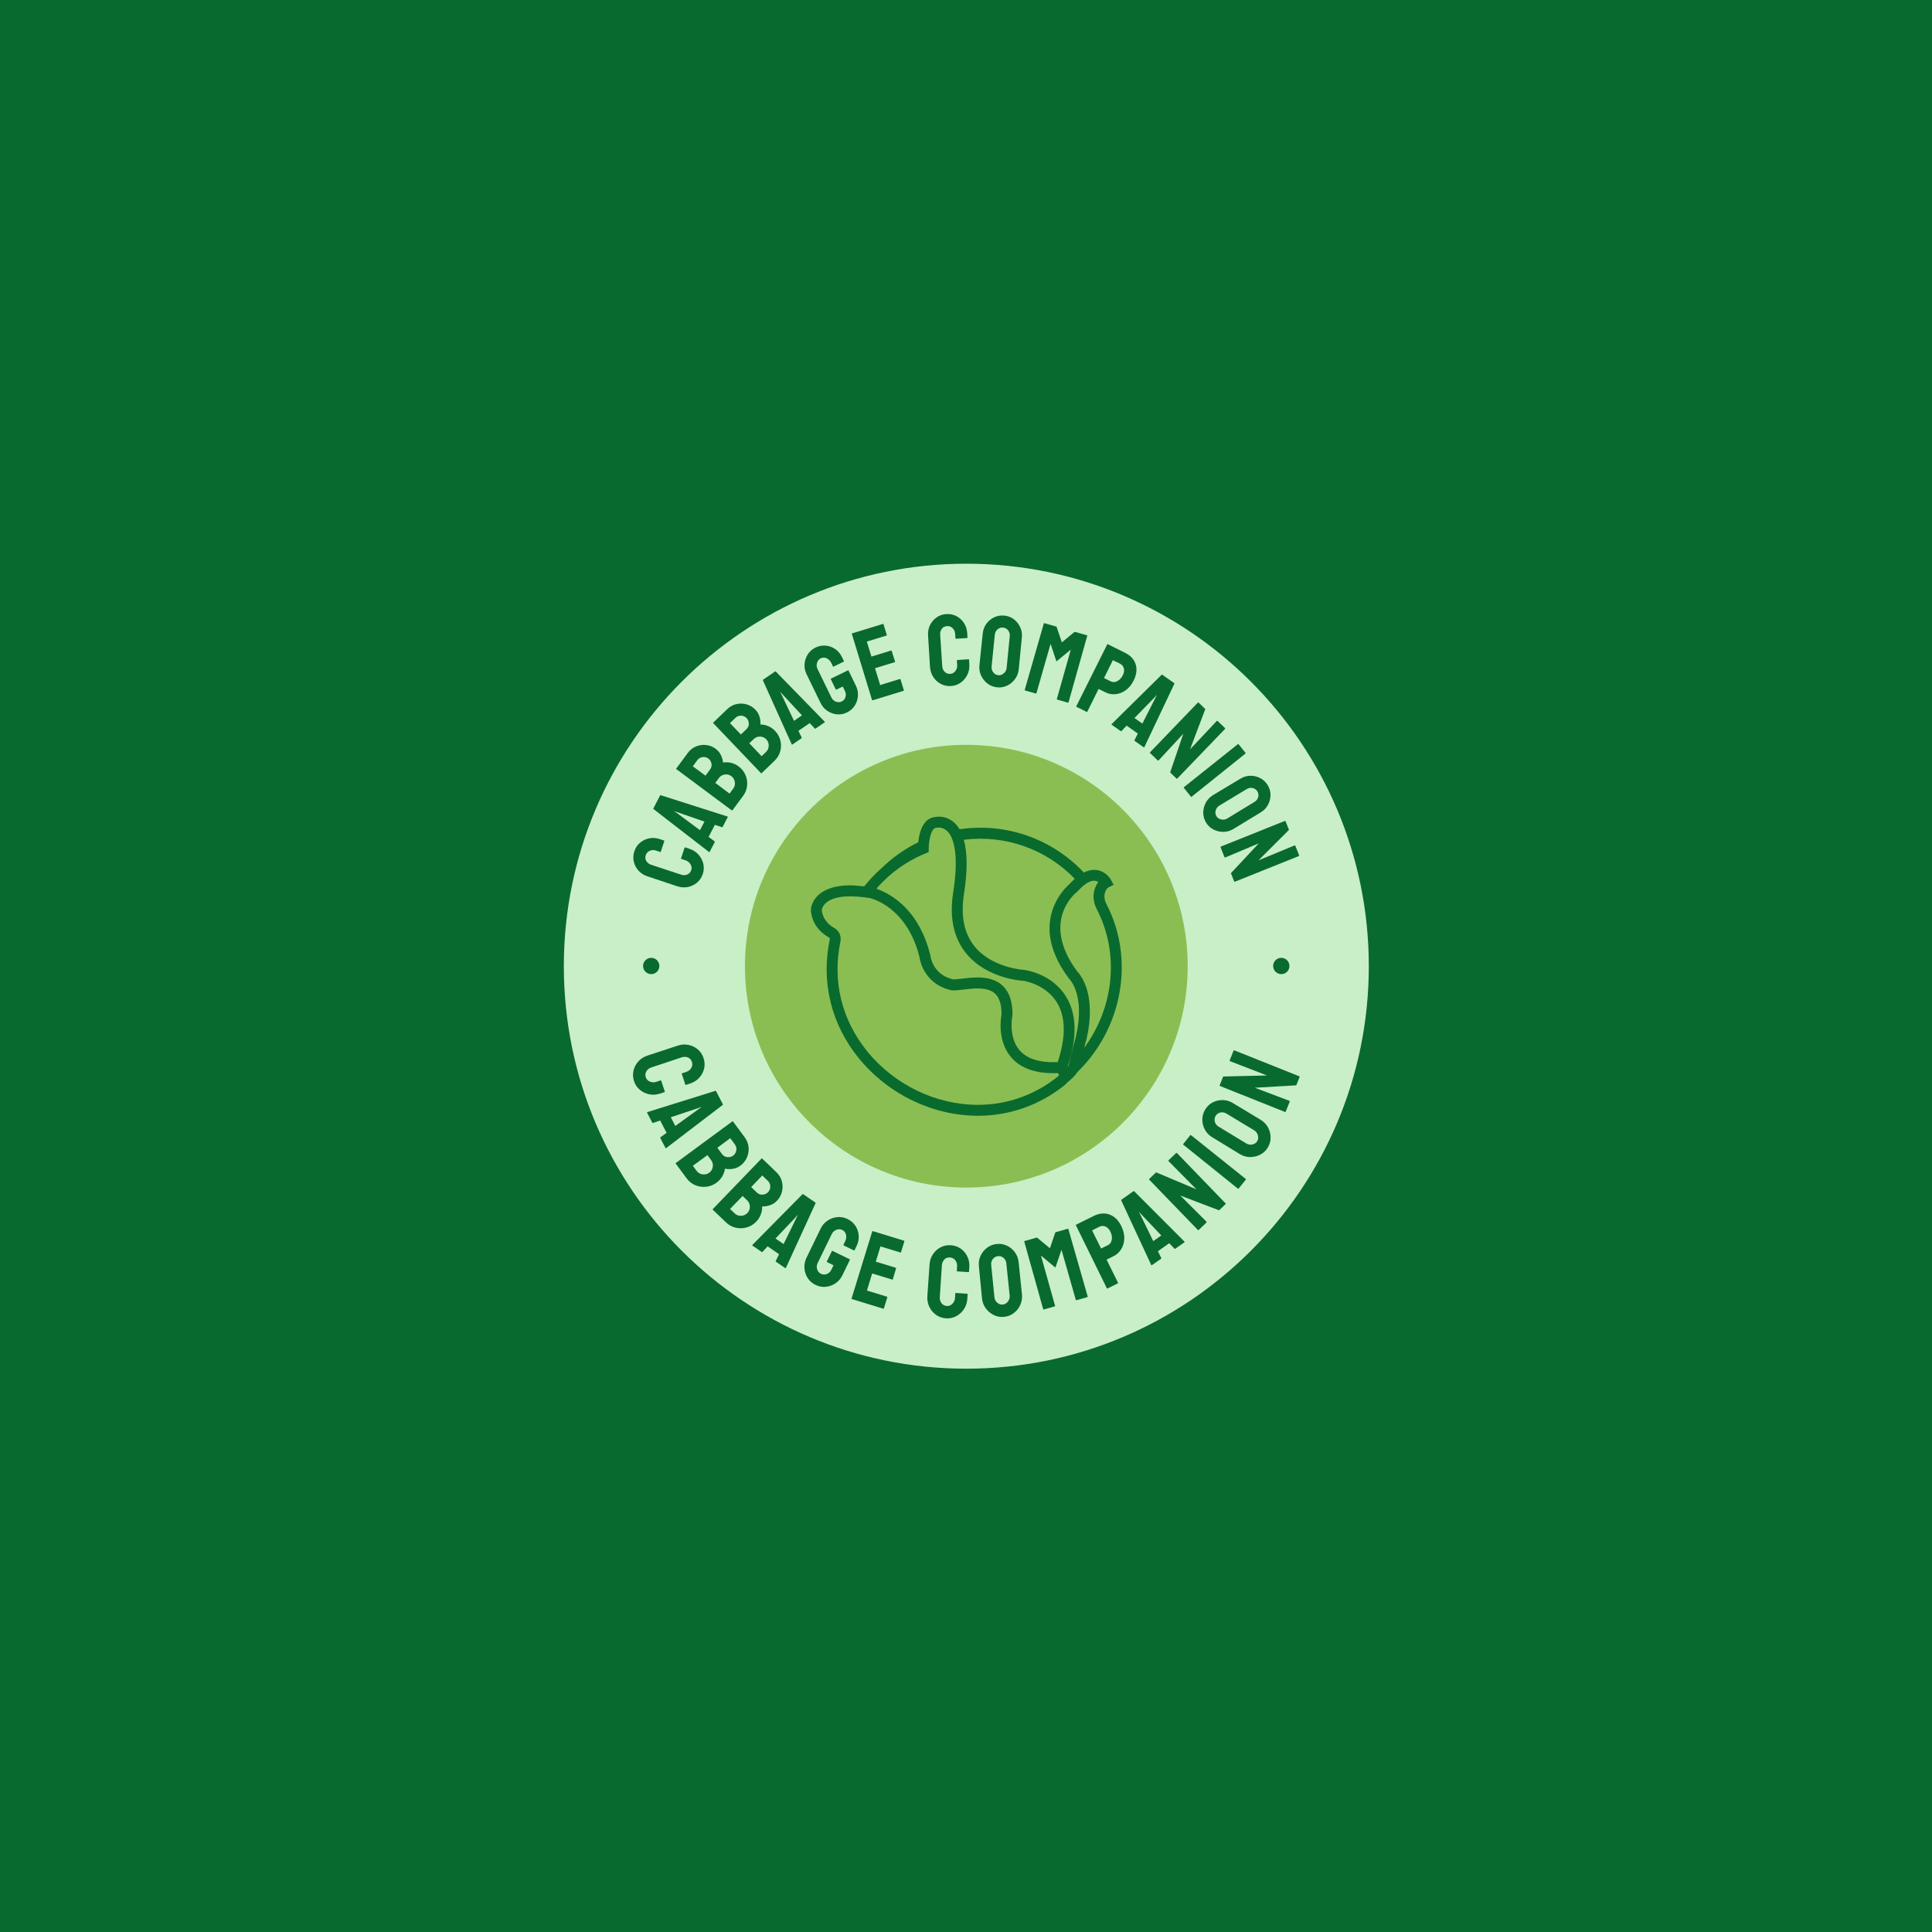 <svg xmlns="http://www.w3.org/2000/svg" version="1.1" xmlns:xlink="http://www.w3.org/1999/xlink" xmlns:svgjs="http://svgjs.dev/svgjs" width="1500" height="1500" viewBox="0 0 1500 1500"><rect width="1500" height="1500" fill="#096a2e"></rect><g transform="matrix(0.667,0,0,0.667,250,437.667)"><svg viewBox="0 0 512 320" data-background-color="#096a2e" preserveAspectRatio="xMidYMid meet" height="937" width="1500" xmlns="http://www.w3.org/2000/svg" xmlns:xlink="http://www.w3.org/1999/xlink"><g id="tight-bounds" transform="matrix(1,0,0,1,0,0)"><svg viewBox="0 0 512 320" height="320" width="512"><g><svg></svg></g><g><svg viewBox="0 0 512 320" height="320" width="512"><g><path transform="translate(256,160) scale(160,160)" d="M-1 0c0-0.552 0.448-1 1-1 0.552 0 1 0.448 1 1 0 0.552-0.448 1-1 1-0.552 0-1-0.448-1-1z" fill="#c9efc7" fill-rule="nonzero" stroke="none" stroke-width="1" stroke-linecap="butt" stroke-linejoin="miter" stroke-miterlimit="10" stroke-dasharray="" stroke-dashoffset="0" font-family="none" font-weight="none" font-size="none" text-anchor="none" style="mix-blend-mode: normal" data-fill-palette-color="tertiary"></path></g><g transform="matrix(1,0,0,1,116,20)"><svg viewBox="0 0 280 280" height="280" width="280"><g><svg viewBox="0 0 280 280" height="280" width="280"><g><svg viewBox="0 0 280 280" height="280" width="280"><g id="textblocktransform"><svg viewBox="0 0 280 280" height="280" width="280" id="textblock"><g><svg viewBox="0 0 280 280" height="280" width="280"><g transform="matrix(1,0,0,1,51.73,51.73)"><svg viewBox="0 0 176.541 176.541" height="176.541" width="176.541"><g id="icon-0"><circle r="88" cx="88.27" cy="88.27" fill="#8abe53" data-fill-palette-color="accent"></circle><svg xmlns="http://www.w3.org/2000/svg" xmlns:xlink="http://www.w3.org/1999/xlink" version="1.1" x="26.481" y="26.481" viewBox="0.003 0 56.848 54.7" enable-background="new 0 0 56.85 54.7" xml:space="preserve" width="123.579" height="123.579" class="icon-xg-0" data-fill-palette-color="quaternary" id="xg-0"><path d="M48.71 46.74c8.34-8.1 10.54-20.73 5.35-30.73-0.37-0.71-0.47-1.44-0.29-2.06 0.11-0.37 0.31-0.85 0.67-1.03l0.93-0.46-0.5-0.91c-0.37-0.67-1.43-1.82-3.06-1.82-0.62 0-1.25 0.17-1.89 0.49-5.76-6.12-14.15-9.18-22.73-7.91-0.16-0.27-0.33-0.51-0.51-0.72-0.01-0.02-0.03-0.04-0.04-0.06-0.32-0.37-0.65-0.65-0.99-0.86 0 0-0.01 0-0.01-0.01-0.17-0.11-0.34-0.2-0.51-0.28-0.01-0.01-0.02-0.01-0.03-0.02-0.16-0.07-0.32-0.13-0.48-0.18-0.01 0-0.01 0-0.02-0.01C24.14 0.04 23.72 0 23.42 0c-0.14 0-0.25 0.01-0.34 0.02-0.06 0.01-0.13 0.01-0.17 0.02-0.01 0-0.02 0.01-0.04 0.01-0.18 0.01-0.36 0.04-0.53 0.08-0.1 0.02-0.18 0.06-0.28 0.09-0.08 0.03-0.17 0.06-0.25 0.1-0.1 0.05-0.19 0.1-0.29 0.16-0.07 0.05-0.14 0.1-0.2 0.15-0.09 0.07-0.17 0.13-0.25 0.21-0.01 0.01-0.02 0.02-0.03 0.03-0.05 0.05-0.1 0.12-0.14 0.18-0.12 0.14-0.24 0.3-0.35 0.48-0.07 0.11-0.14 0.23-0.2 0.35-0.06 0.11-0.1 0.24-0.15 0.36-0.04 0.11-0.09 0.21-0.12 0.32-0.04 0.12-0.08 0.25-0.12 0.38-0.06 0.2-0.11 0.39-0.15 0.58-0.02 0.09-0.04 0.18-0.05 0.27-0.06 0.32-0.1 0.63-0.13 0.9-2.51 1.22-4.77 2.84-6.74 4.76-0.6 0.53-1.17 1.09-1.73 1.68-0.06 0.06-0.12 0.13-0.18 0.2-0.35 0.38-0.68 0.76-1.01 1.16-0.07 0.09-0.16 0.17-0.23 0.26-0.07-0.01-0.13-0.01-0.19-0.02-0.31-0.03-0.61-0.06-0.9-0.08C8.4 12.6 8.18 12.6 7.95 12.59c-0.23-0.01-0.48-0.03-0.69-0.03-5.52 0-6.84 2.67-7.16 3.84-0.03 0.1-0.05 0.19-0.06 0.27C0 16.9-0.01 17.14 0.02 17.38c0.32 2.7 2.2 4.12 3.3 4.72 0.13 0.07 0.16 0.23 0.13 0.36-1.62 7.8 0.26 15.51 5.31 21.71 5.36 6.59 13.51 10.53 21.8 10.53 0 0 0 0 0 0 5.82 0 11.33-1.96 15.94-5.67C46.5 49.01 46.51 49 46.52 49c0.14-0.12 0.27-0.24 0.37-0.39C47.37 48.24 48.25 47.48 48.71 46.74zM44.96 44.89c0 0-0.01 0-0.01 0-3.29 0.11-5.57-0.66-6.9-2.31-1.97-2.45-1.21-6.13-1.2-6.16l0.02-0.21c0 0 0 0 0 0l0 0c0.02-2.29-0.55-4.04-1.68-5.18-1.08-1.09-2.62-1.62-4.72-1.62 0 0 0 0 0 0 0 0 0 0 0 0-0.99 0-1.95 0.11-2.79 0.21-0.45 0.05-0.87 0.1-1.23 0.12-0.07 0-0.15 0.01-0.22 0.02-0.05 0-0.09 0.01-0.11 0.02-3.31-0.69-4.08-3.36-4.23-4.12-0.02-0.11-0.03-0.18-0.03-0.19l-0.02-0.12c-0.14-0.6-0.31-1.16-0.48-1.71-0.06-0.18-0.12-0.34-0.18-0.52-0.12-0.35-0.25-0.7-0.39-1.03-0.08-0.19-0.16-0.37-0.24-0.55-0.13-0.3-0.27-0.58-0.41-0.86-0.09-0.17-0.17-0.34-0.26-0.5-0.15-0.27-0.3-0.52-0.45-0.77-0.09-0.14-0.18-0.29-0.27-0.43-0.17-0.27-0.35-0.52-0.53-0.76-0.07-0.1-0.15-0.21-0.22-0.3-0.26-0.33-0.52-0.64-0.78-0.93-0.04-0.05-0.09-0.09-0.13-0.13-0.22-0.24-0.44-0.47-0.67-0.68-0.09-0.09-0.19-0.17-0.28-0.25-0.17-0.16-0.35-0.31-0.52-0.45-0.1-0.08-0.2-0.16-0.3-0.24-0.16-0.13-0.33-0.25-0.49-0.36-0.1-0.07-0.19-0.14-0.29-0.2-0.17-0.11-0.33-0.21-0.49-0.31-0.08-0.05-0.17-0.11-0.25-0.15-0.19-0.11-0.36-0.21-0.54-0.3-0.05-0.03-0.1-0.06-0.15-0.08-0.22-0.11-0.43-0.21-0.63-0.3-0.04-0.02-0.08-0.03-0.12-0.05-0.16-0.07-0.3-0.13-0.44-0.18-0.06-0.02-0.11-0.04-0.16-0.06-0.06-0.02-0.13-0.05-0.18-0.07 0.11-0.12 0.2-0.25 0.31-0.37 0.03-0.04 0.07-0.07 0.1-0.11 0.48-0.52 0.99-1.03 1.54-1.53 0.07-0.07 0.14-0.12 0.2-0.19 2.02-1.79 4.31-3.23 6.78-4.24l0.63-0.26L21.55 5.8c0-0.09 0-0.2 0.01-0.31l0.01-0.12c0.03-0.61 0.14-1.43 0.36-2.11 0.01-0.02 0.01-0.04 0.02-0.06 0.05-0.13 0.1-0.26 0.15-0.38 0.02-0.04 0.04-0.07 0.05-0.11 0.05-0.1 0.11-0.19 0.17-0.27 0.02-0.03 0.04-0.06 0.07-0.09 0.08-0.09 0.16-0.17 0.25-0.22 0.01 0 0.01-0.01 0.02-0.01 0.1-0.06 0.22-0.09 0.34-0.09l0.2-0.02C23.22 2.01 23.3 2 23.41 2c0.02 0 0.03 0 0.05 0 0.08 0 0.16 0.01 0.24 0.02 0.05 0.01 0.1 0.02 0.16 0.03 0.06 0.01 0.13 0.04 0.2 0.06 0.1 0.03 0.21 0.08 0.32 0.14 0.06 0.03 0.12 0.06 0.18 0.1 0.07 0.05 0.14 0.1 0.22 0.16 0.06 0.05 0.13 0.11 0.19 0.18 0.26 0.26 0.52 0.61 0.74 1.09 0.67 1.47 1.21 4.38 0.31 10.1-0.72 4.58 0.09 8.33 2.4 11.15 3.81 4.65 10.27 4.99 10.46 4.99 0.04 0 4.09 0.61 6.14 4.01 1.59 2.64 1.63 6.29 0.12 10.86C45.07 44.89 45.02 44.89 44.96 44.89 44.97 44.89 44.97 44.89 44.96 44.89zM52.57 11.96c-0.31 0.39-0.55 0.88-0.71 1.44-0.33 1.12-0.17 2.37 0.43 3.54 4.18 8.05 3.15 17.96-2.31 25.33 0.1-0.34 0.18-0.66 0.26-0.99 0.06-0.22 0.13-0.45 0.18-0.66 0.08-0.33 0.13-0.64 0.19-0.95 0.04-0.2 0.09-0.41 0.12-0.61 0.05-0.31 0.09-0.6 0.12-0.89 0.02-0.18 0.06-0.37 0.07-0.55 0.03-0.3 0.05-0.58 0.06-0.87 0.01-0.15 0.03-0.31 0.03-0.46 0.01-0.29 0.01-0.56 0-0.83 0-0.13 0-0.26 0-0.39-0.01-0.27-0.03-0.52-0.05-0.77-0.01-0.11-0.01-0.23-0.02-0.34-0.03-0.24-0.06-0.46-0.1-0.69-0.02-0.1-0.03-0.21-0.04-0.31-0.04-0.23-0.09-0.43-0.14-0.64-0.02-0.08-0.03-0.17-0.05-0.25-0.06-0.22-0.12-0.42-0.18-0.62-0.02-0.05-0.03-0.11-0.05-0.17-0.06-0.19-0.13-0.37-0.2-0.54-0.02-0.05-0.04-0.1-0.06-0.15-0.07-0.17-0.14-0.33-0.22-0.48-0.02-0.04-0.04-0.08-0.05-0.12-0.08-0.15-0.15-0.29-0.23-0.42-0.02-0.03-0.03-0.06-0.05-0.08-0.08-0.13-0.15-0.25-0.22-0.36-0.01-0.02-0.02-0.04-0.03-0.06-0.14-0.2-0.26-0.36-0.36-0.48-0.08-0.1-0.16-0.18-0.21-0.23-6.81-9.11-0.42-14.34-0.14-14.56l0.13-0.12c0.26-0.28 0.51-0.53 0.76-0.76 0.01-0.01 0.03-0.03 0.04-0.04 0.25-0.22 0.5-0.42 0.75-0.59l0.32-0.21c0.51-0.29 0.91-0.37 1.2-0.37C52.12 11.74 52.37 11.83 52.57 11.96zM48.26 11.37c-0.02 0.01-0.03 0.03-0.04 0.04-0.3 0.27-0.61 0.56-0.91 0.9-0.55 0.47-3.72 3.41-3.67 8.24 0 0.46 0.04 0.94 0.11 1.43 0.31 2.22 1.31 4.79 3.46 7.65l0.11 0.12c0.03 0.03 3.3 3.34 0.72 12.03l-0.94 3.77c-0.05 0.05-0.1 0.11-0.16 0.18 1.78-5.25 1.71-9.55-0.23-12.75-2.56-4.23-7.36-4.91-7.66-4.95-0.06 0-5.84-0.3-9.09-4.27-1.93-2.36-2.59-5.58-1.97-9.58 0.67-4.26 0.65-7.57-0.02-9.95C35.62 3.27 43.06 5.98 48.26 11.37zM2 17.14c0-0.04 0-0.08 0-0.11 0.01-0.07 0.04-0.17 0.07-0.27 0.27-0.75 1.29-2.19 5.19-2.19 0.12 0 0.25 0 0.37 0.01 0.31 0.01 0.63 0.02 0.97 0.05 0.22 0.02 0.44 0.04 0.67 0.06 0.48 0.05 0.96 0.11 1.48 0.19 0.7 0.17 6.93 1.87 9.13 10.89 0.03 0.22 0.08 0.46 0.15 0.72 0.49 1.82 2.08 4.51 5.69 5.26 0.01 0 0.03 0 0.04 0 0.22 0.04 0.46 0.04 0.7 0.01l0.12-0.01c0.39-0.02 0.84-0.08 1.33-0.13 0.79-0.09 1.69-0.2 2.56-0.2 1.56 0 2.61 0.33 3.3 1.03 0.73 0.74 1.1 1.97 1.1 3.66-0.14 0.74-0.77 4.76 1.61 7.72 1.64 2.04 4.27 3.08 7.83 3.08 0.23 0 0.47 0 0.73-0.01 0.05 0 0.1 0.01 0.14 0.03l0.03 0.02c0.11 0.08 0.14 0.18 0.14 0.24 0 0.07 0 0.19-0.12 0.28-0.53 0.43-1.07 0.83-1.63 1.21-3.89 2.64-8.36 4.02-13.05 4.02-7.7 0-15.27-3.66-20.25-9.79-4.66-5.73-6.4-12.84-4.9-20.04 0.21-1.01-0.24-2.02-1.12-2.51C3.36 19.84 2.21 18.87 2 17.14z" fill="#096a2e" data-fill-palette-color="quaternary"></path></svg></g></svg></g><g id="text-0"><path d="M35.236 103.34v0c-0.46 1.39-1.222 2.534-2.287 3.431-1.071 0.895-2.297 1.481-3.679 1.756-1.38 0.269-2.791 0.166-4.231-0.31v0l-11.84-3.957c-1.39-0.46-2.555-1.201-3.494-2.223-0.937-1.029-1.568-2.221-1.895-3.579-0.32-1.355-0.25-2.728 0.21-4.117v0c0.46-1.39 1.213-2.53 2.262-3.419 1.054-0.887 2.266-1.47 3.635-1.75 1.37-0.28 2.762-0.186 4.178 0.282v0l1.745 0.577c0.107 0.035 0.144 0.103 0.111 0.204v0l-1.407 4.256c-0.033 0.101-0.103 0.133-0.211 0.098v0l-1.745-0.577c-0.83-0.275-1.641-0.239-2.433 0.106-0.783 0.341-1.308 0.918-1.577 1.73v0c-0.302 0.912-0.223 1.709 0.236 2.391 0.463 0.69 1.097 1.169 1.901 1.435v0l11.853 3.919c0.931 0.308 1.78 0.285 2.545-0.069 0.758-0.35 1.267-0.918 1.527-1.704v0c0.268-0.812 0.171-1.594-0.292-2.347-0.467-0.762-1.103-1.276-1.908-1.542v0l-1.755-0.58c-0.101-0.033-0.134-0.1-0.101-0.201v0l1.419-4.294c0.033-0.101 0.1-0.134 0.201-0.101v0l1.756 0.581c1.441 0.476 2.632 1.244 3.572 2.301 0.941 1.058 1.577 2.259 1.907 3.604 0.324 1.342 0.256 2.709-0.203 4.099z" fill="#096a2e" data-fill-palette-color="quaternary"></path><path d="M37.712 94.609v0l-22.077-17.085c-0.082-0.072-0.098-0.156-0.049-0.25v0l2.676-5.14c0.052-0.1 0.131-0.137 0.237-0.111v0l26.562 8.471c0.13 0.038 0.164 0.115 0.102 0.233v0l-2.047 3.932c-0.049 0.094-0.138 0.122-0.268 0.085v0l-2.798-0.953-2.511 4.822 2.39 1.738c0.105 0.085 0.133 0.174 0.085 0.268v0l-2.052 3.94c-0.049 0.094-0.132 0.11-0.249 0.05zM24.98 79.139l9.14 6.787 1.772-3.403-10.728-3.736-1.424-0.473z" fill="#096a2e" data-fill-palette-color="quaternary"></path><path d="M51.267 72.289l-4.256 5.753c-0.063 0.085-0.148 0.088-0.254 0.01v0l-22.04-16.4c-0.085-0.063-0.096-0.137-0.033-0.223v0l4.563-6.169c0.906-1.225 2.012-2.101 3.316-2.628 1.299-0.531 2.636-0.717 4.01-0.557 1.378 0.154 2.637 0.652 3.777 1.495v0c0.922 0.682 1.623 1.522 2.104 2.521 0.482 1.008 0.759 1.983 0.828 2.924v0c1.075-0.161 2.148-0.113 3.22 0.144 1.067 0.262 2.051 0.726 2.951 1.392v0c1.241 0.918 2.156 2.06 2.744 3.426 0.587 1.357 0.808 2.769 0.663 4.236-0.144 1.476-0.675 2.835-1.593 4.076zM31.272 60.529l5.042 3.729 1.803-2.437c0.556-0.751 0.744-1.552 0.564-2.401-0.189-0.848-0.592-1.501-1.209-1.958v0c-0.687-0.508-1.465-0.705-2.334-0.589-0.867 0.125-1.555 0.531-2.063 1.219v0zM40.206 67.136l5.666 4.241 1.471-1.99c0.571-0.772 0.782-1.647 0.631-2.624-0.16-0.976-0.627-1.749-1.399-2.321v0c-0.772-0.571-1.641-0.785-2.605-0.64-0.973 0.146-1.745 0.605-2.316 1.377v0z" fill="#096a2e" data-fill-palette-color="quaternary"></path><path d="M63.772 58.322l-5.163 4.955c-0.076 0.073-0.161 0.062-0.252-0.034v0l-18.965-19.875c-0.073-0.076-0.072-0.151 0.004-0.224v0l5.536-5.314c1.1-1.055 2.337-1.733 3.711-2.032 1.37-0.305 2.719-0.263 4.047 0.125 1.332 0.384 2.49 1.087 3.471 2.11v0c0.794 0.827 1.344 1.773 1.65 2.838 0.306 1.075 0.414 2.082 0.325 3.023v0c1.087 0.022 2.137 0.25 3.149 0.683 1.008 0.438 1.9 1.061 2.675 1.869v0c1.069 1.114 1.779 2.394 2.128 3.839 0.35 1.437 0.33 2.865-0.059 4.287-0.39 1.431-1.142 2.681-2.257 3.75zM46.042 43.364l4.342 4.525 2.188-2.099c0.674-0.647 0.994-1.404 0.96-2.272-0.043-0.868-0.331-1.579-0.863-2.134v0c-0.592-0.617-1.326-0.941-2.201-0.973-0.876-0.023-1.622 0.262-2.239 0.854v0zM53.736 51.381l4.872 5.133 1.785-1.713c0.693-0.665 1.048-1.492 1.063-2.481 0.006-0.989-0.323-1.83-0.988-2.523v0c-0.665-0.693-1.485-1.05-2.46-1.07-0.984-0.02-1.822 0.302-2.515 0.968v0z" fill="#096a2e" data-fill-palette-color="quaternary"></path><path d="M70.595 51.806v0l-11.467-25.452c-0.038-0.102-0.014-0.184 0.074-0.243v0l4.776-3.281c0.093-0.064 0.18-0.059 0.262 0.013v0l19.471 19.954c0.097 0.094 0.091 0.179-0.019 0.254v0l-3.653 2.509c-0.087 0.06-0.18 0.043-0.277-0.051v0l-2.023-2.155-4.481 3.078 1.294 2.656c0.053 0.124 0.036 0.216-0.052 0.277v0l-3.662 2.515c-0.087 0.06-0.169 0.035-0.243-0.074zM66.62 32.169l4.881 10.284 3.163-2.172-7.717-8.337-1.035-1.086z" fill="#096a2e" data-fill-palette-color="quaternary"></path><path d="M92.553 39.125v0c-1.293 0.629-2.623 0.879-3.991 0.749-1.371-0.136-2.64-0.594-3.808-1.375-1.162-0.783-2.069-1.845-2.721-3.185v0l-5.55-11.404c-0.629-1.293-0.893-2.638-0.792-4.036 0.107-1.401 0.536-2.685 1.286-3.853 0.753-1.162 1.765-2.052 3.034-2.67v0c1.317-0.641 2.662-0.905 4.036-0.793 1.377 0.119 2.64 0.565 3.79 1.339 1.15 0.774 2.052 1.831 2.705 3.172v0l0.804 1.653c0.046 0.095 0.01 0.172-0.109 0.23v0l-4.031 1.962c-0.095 0.046-0.166 0.022-0.212-0.074v0l-0.661-1.358c-0.444-0.912-1.071-1.542-1.882-1.892-0.805-0.352-1.592-0.342-2.361 0.033v0c-0.697 0.339-1.173 0.928-1.428 1.767-0.261 0.842-0.206 1.644 0.165 2.406v0l5.549 11.404c0.383 0.786 0.977 1.334 1.783 1.642 0.797 0.305 1.556 0.282 2.276-0.069v0c0.769-0.374 1.276-0.96 1.522-1.757 0.249-0.806 0.176-1.615-0.219-2.425v0l-0.861-1.77-2.52 1.227c-0.119 0.058-0.208 0.027-0.266-0.092v0l-1.957-4.022c-0.058-0.119-0.027-0.208 0.092-0.266v0l6.73-3.274c0.095-0.046 0.172-0.01 0.23 0.109v0l2.905 5.97c0.652 1.341 0.925 2.711 0.818 4.112-0.107 1.401-0.53 2.682-1.268 3.844-0.741 1.157-1.771 2.055-3.088 2.696z" fill="#096a2e" data-fill-palette-color="quaternary"></path><path d="M115.063 30.52l-12.343 3.787c-0.101 0.031-0.171-0.017-0.21-0.143v0l-8.021-26.275c-0.031-0.101 0.004-0.168 0.105-0.198v0l12.267-3.765c0.108-0.033 0.181 0.014 0.22 0.141v0l1.315 4.285c0.031 0.101-0.007 0.169-0.115 0.202v0l-7.83 2.402 1.829 5.958 7.829-2.403c0.108-0.033 0.177 0.001 0.208 0.103v0l1.365 4.311c0.031 0.101-0.007 0.169-0.115 0.202v0l-7.867 2.414 2.052 6.69 7.868-2.415c0.108-0.033 0.181 0.014 0.22 0.141v0l1.338 4.361c0.031 0.101-0.007 0.169-0.115 0.202z" fill="#096a2e" data-fill-palette-color="quaternary"></path><path d="M133.905 28.623v0c-1.461 0.095-2.807-0.183-4.038-0.834-1.231-0.657-2.234-1.575-3.008-2.752-0.767-1.179-1.2-2.525-1.298-4.039v0l-0.77-12.46c-0.095-1.461 0.155-2.819 0.751-4.073 0.602-1.254 1.472-2.287 2.608-3.098 1.136-0.804 2.435-1.254 3.896-1.349v0c1.461-0.095 2.8 0.177 4.017 0.815 1.217 0.645 2.212 1.549 2.985 2.714 0.773 1.165 1.208 2.491 1.305 3.979v0l0.119 1.835c0.007 0.112-0.042 0.172-0.148 0.179v0l-4.473 0.291c-0.106 0.007-0.162-0.046-0.17-0.158v0l-0.119-1.835c-0.057-0.873-0.394-1.611-1.01-2.216-0.61-0.598-1.341-0.869-2.195-0.813v0c-0.959 0.062-1.668 0.434-2.128 1.114-0.467 0.688-0.672 1.455-0.618 2.301v0l0.81 12.458c0.064 0.979 0.403 1.757 1.018 2.334 0.608 0.571 1.326 0.83 2.152 0.776v0c0.853-0.055 1.542-0.439 2.067-1.15 0.531-0.718 0.769-1.501 0.714-2.347v0l-0.12-1.845c-0.007-0.106 0.043-0.162 0.148-0.169v0l4.513-0.293c0.106-0.007 0.162 0.043 0.169 0.148v0l0.12 1.845c0.098 1.514-0.166 2.906-0.794 4.175-0.628 1.269-1.503 2.309-2.626 3.119-1.123 0.803-2.415 1.253-3.877 1.347z" fill="#096a2e" data-fill-palette-color="quaternary"></path><path d="M152.234 29.138v0c-1.431-0.144-2.699-0.639-3.807-1.483-1.106-0.851-1.958-1.916-2.554-3.195-0.59-1.278-0.812-2.646-0.665-4.103v0l1.313-12.614c0.147-1.457 0.63-2.747 1.449-3.869 0.826-1.122 1.872-1.982 3.137-2.581 1.265-0.592 2.6-0.817 4.004-0.675v0c1.431 0.144 2.693 0.631 3.789 1.461 1.094 0.836 1.934 1.887 2.519 3.152 0.585 1.264 0.804 2.625 0.657 4.082v0l-1.234 12.622c-0.147 1.457-0.634 2.753-1.461 3.888-0.827 1.135-1.868 2.009-3.122 2.622-1.253 0.606-2.595 0.837-4.025 0.693zM152.719 24.322v0c0.798 0.081 1.526-0.172 2.185-0.759 0.666-0.592 1.04-1.297 1.122-2.114v0l1.234-12.622c0.088-0.87-0.118-1.64-0.616-2.31-0.493-0.662-1.164-1.037-2.015-1.122v0c-0.824-0.083-1.556 0.143-2.196 0.677-0.647 0.541-1.016 1.259-1.106 2.156v0l-1.274 12.618c-0.088 0.87 0.13 1.648 0.654 2.334 0.518 0.678 1.188 1.059 2.012 1.142z" fill="#096a2e" data-fill-palette-color="quaternary"></path><path d="M167.666 31.619l-4.35-1.236c-0.102-0.029-0.135-0.107-0.099-0.235v0l7.588-26.403c0.029-0.102 0.094-0.138 0.197-0.11v0l4.694 1.335c0.102 0.029 0.177 0.105 0.224 0.229v0l2.056 6.071 4.942-4.082c0.105-0.08 0.209-0.106 0.312-0.077v0l4.732 1.346c0.102 0.029 0.138 0.094 0.109 0.196v0l-7.435 26.447c-0.036 0.127-0.105 0.177-0.207 0.147v0l-4.34-1.233c-0.102-0.029-0.135-0.107-0.099-0.235v0l5.538-19.629-5.707 4.701-2.333-6.986-5.615 19.607c-0.036 0.127-0.105 0.177-0.207 0.147z" fill="#096a2e" data-fill-palette-color="quaternary"></path><path d="M187.838 38.9l-4.016-1.992c-0.119-0.059-0.149-0.148-0.09-0.267v0l12.281-24.574c0.047-0.095 0.118-0.119 0.213-0.072v0l6.874 3.41c2.202 1.093 3.61 2.623 4.223 4.592 0.611 1.975 0.348 4.108-0.789 6.399v0c-0.839 1.692-1.903 2.994-3.192 3.908-1.28 0.911-2.622 1.432-4.027 1.564-1.407 0.138-2.746-0.109-4.016-0.739v0l-2.716-1.347-4.479 9.028c-0.059 0.119-0.148 0.149-0.266 0.09zM198.25 18.358l-3.516 7.088 2.716 1.347c0.766 0.38 1.61 0.348 2.533-0.097 0.92-0.453 1.67-1.265 2.251-2.434v0c0.462-0.932 0.593-1.821 0.391-2.668-0.21-0.844-0.757-1.485-1.641-1.924v0z" fill="#096a2e" data-fill-palette-color="quaternary"></path><path d="M197.764 43.747v0l19.876-19.602c0.083-0.071 0.167-0.077 0.254-0.015v0l4.737 3.337c0.092 0.065 0.118 0.148 0.079 0.25v0l-11.938 25.195c-0.055 0.124-0.136 0.147-0.244 0.071v0l-3.624-2.553c-0.087-0.061-0.103-0.153-0.048-0.277v0l1.317-2.647-4.445-3.131-2.04 2.137c-0.098 0.093-0.19 0.109-0.277 0.048v0l-3.632-2.559c-0.087-0.061-0.092-0.146-0.015-0.254zM214.793 33.191l-7.945 8.154 3.136 2.209 5.134-10.134 0.658-1.348z" fill="#096a2e" data-fill-palette-color="quaternary"></path><path d="M215.991 58.11l-2.875-2.775c-0.153-0.147-0.164-0.288-0.035-0.422v0l18.885-19.621c0.147-0.153 0.297-0.155 0.45-0.007v0l2.588 2.498-6.078 16.029 10.577-11.244c0.147-0.153 0.307-0.146 0.478 0.02v0l2.846 2.747c0.119 0.115 0.105 0.249-0.042 0.402v0l-18.913 19.649c-0.11 0.114-0.216 0.123-0.316 0.027v0l-2.531-2.444 5.239-15.388-9.788 10.555c-0.147 0.153-0.309 0.144-0.485-0.026z" fill="#096a2e" data-fill-palette-color="quaternary"></path><path d="M229.301 72.639l-2.825-3.532c-0.083-0.103-0.072-0.197 0.031-0.279v0l21.479-17.129c0.083-0.066 0.157-0.058 0.223 0.025v0l2.8 3.501c0.066 0.083 0.058 0.157-0.025 0.223v0l-21.428 17.191c-0.103 0.083-0.188 0.083-0.255 0z" fill="#096a2e" data-fill-palette-color="quaternary"></path><path d="M235.284 82.871v0c-0.744-1.231-1.11-2.542-1.1-3.934 0.016-1.396 0.356-2.716 1.02-3.961 0.668-1.24 1.628-2.238 2.882-2.996v0l10.874-6.525c1.253-0.757 2.575-1.146 3.965-1.165 1.393-0.014 2.709 0.306 3.947 0.959 1.233 0.656 2.214 1.588 2.944 2.797v0c0.744 1.231 1.113 2.533 1.107 3.906-0.012 1.377-0.347 2.68-1.007 3.907-0.66 1.227-1.616 2.219-2.869 2.977v0l-10.834 6.593c-1.253 0.757-2.582 1.146-3.987 1.167-1.404 0.02-2.728-0.287-3.971-0.922-1.237-0.638-2.228-1.572-2.971-2.803zM239.426 80.368v0c0.415 0.686 1.054 1.117 1.919 1.291 0.873 0.177 1.662 0.053 2.365-0.372v0l10.833-6.594c0.749-0.452 1.241-1.079 1.477-1.88 0.234-0.792 0.13-1.553-0.312-2.285v0c-0.428-0.709-1.049-1.159-1.861-1.349-0.821-0.193-1.617-0.056-2.388 0.41v0l-10.854 6.56c-0.749 0.452-1.24 1.094-1.474 1.924-0.231 0.821-0.133 1.586 0.296 2.295z" fill="#096a2e" data-fill-palette-color="quaternary"></path><path d="M242.581 96.528l-1.48-3.712c-0.079-0.197-0.032-0.33 0.14-0.398v0l25.281-10.126c0.197-0.079 0.335-0.019 0.413 0.177v0l1.333 3.342-12.128 12.114 14.263-5.903c0.197-0.079 0.34-0.007 0.428 0.215v0l1.465 3.674c0.061 0.154-0.006 0.27-0.203 0.348v0l-25.317 10.141c-0.148 0.059-0.247 0.024-0.299-0.105v0l-1.304-3.268 11.101-11.875-13.261 5.599c-0.197 0.079-0.341 0.004-0.432-0.223z" fill="#096a2e" data-fill-palette-color="quaternary"></path><path d="M11.499 139.913c0-1.789 1.45-3.239 3.24-3.239 1.789 0 3.239 1.45 3.239 3.239 0 1.789-1.45 3.239-3.239 3.239-1.789 0-3.239-1.45-3.24-3.239z" fill="#096a2e" data-fill-palette-color="quaternary"></path><path d="M261.97 139.913c0-1.789 1.45-3.239 3.239-3.239 1.789 0 3.239 1.45 3.239 3.239 0 1.789-1.45 3.239-3.239 3.239-1.789 0-3.239-1.45-3.239-3.239z" fill="#096a2e" data-fill-palette-color="quaternary"></path></g><g id="text-1"><path d="M7.898 185.688v0c-0.467-1.409-0.536-2.803-0.205-4.184 0.325-1.378 0.968-2.597 1.929-3.656 0.959-1.065 2.171-1.841 3.637-2.327v0l12.04-3.952c1.409-0.467 2.808-0.565 4.196-0.293 1.387 0.266 2.625 0.853 3.716 1.762 1.084 0.911 1.86 2.071 2.327 3.48v0c0.469 1.415 0.546 2.803 0.23 4.164-0.323 1.364-0.958 2.573-1.907 3.628-0.949 1.055-2.14 1.82-3.573 2.296v0l-1.774 0.588c-0.107 0.035-0.177 0.003-0.21-0.098v0l-1.434-4.32c-0.033-0.101 0.003-0.169 0.111-0.204v0l1.773-0.589c0.843-0.28 1.484-0.799 1.923-1.559 0.433-0.758 0.512-1.549 0.239-2.373v0c-0.307-0.924-0.858-1.523-1.654-1.797-0.792-0.282-1.596-0.287-2.414-0.016v0l-12.028 3.991c-0.95 0.315-1.628 0.847-2.035 1.597-0.408 0.75-0.48 1.521-0.217 2.313v0c0.273 0.824 0.829 1.404 1.666 1.74 0.838 0.336 1.668 0.368 2.492 0.095v0l1.774-0.589c0.101-0.033 0.168 0 0.201 0.101v0l1.446 4.358c0.033 0.101 0 0.168-0.101 0.201v0l-1.774 0.589c-1.465 0.486-2.902 0.586-4.309 0.299-1.408-0.287-2.651-0.88-3.732-1.778-1.086-0.896-1.864-2.052-2.333-3.467z" fill="#096a2e" data-fill-palette-color="quaternary"></path><path d="M13.194 197.998v0l27.069-8.452c0.106-0.026 0.185 0.012 0.238 0.111v0l2.722 5.217c0.049 0.094 0.034 0.18-0.045 0.259v0l-22.508 17.192c-0.105 0.085-0.19 0.066-0.255-0.057v0l-2.083-3.992c-0.049-0.094-0.022-0.186 0.08-0.277v0l2.432-1.763-2.556-4.899-2.841 0.978c-0.13 0.038-0.221 0.007-0.273-0.093v0l-2.083-3.991c-0.049-0.094-0.015-0.172 0.103-0.233zM33.473 196.385l-10.957 3.666 1.802 3.454 9.344-6.759 1.22-0.906z" fill="#096a2e" data-fill-palette-color="quaternary"></path><path d="M28.8 224.314l-4.325-5.838c-0.067-0.091-0.047-0.175 0.059-0.254v0l22.477-16.543c0.085-0.063 0.159-0.052 0.223 0.033v0l4.645 6.269c0.915 1.235 1.438 2.563 1.567 3.985 0.124 1.425-0.094 2.783-0.656 4.073-0.558 1.295-1.411 2.369-2.561 3.221v0c-0.937 0.694-1.965 1.126-3.085 1.296-1.119 0.17-2.146 0.147-3.081-0.067v0c-0.168 1.098-0.535 2.128-1.099 3.09-0.569 0.957-1.311 1.775-2.227 2.454v0c-1.262 0.935-2.639 1.485-4.132 1.652-1.497 0.161-2.94-0.044-4.328-0.616-1.383-0.575-2.542-1.494-3.477-2.755zM46.157 208.373l-5.126 3.799 1.84 2.483c0.564 0.761 1.284 1.176 2.159 1.245 0.88 0.074 1.636-0.124 2.27-0.593v0c0.697-0.517 1.116-1.215 1.257-2.094 0.14-0.879-0.046-1.665-0.559-2.357v0zM37.086 215.095l-5.798 4.246 1.497 2.02c0.58 0.783 1.368 1.246 2.366 1.39 0.993 0.138 1.881-0.082 2.663-0.663v0c0.783-0.58 1.25-1.363 1.401-2.349 0.142-0.988-0.077-1.873-0.656-2.656v0z" fill="#096a2e" data-fill-palette-color="quaternary"></path><path d="M44.457 241.83l-5.246-5.026c-0.081-0.078-0.076-0.165 0.015-0.261v0l19.371-20.091c0.073-0.077 0.148-0.078 0.225-0.005v0l5.634 5.397c1.11 1.063 1.849 2.285 2.216 3.664 0.362 1.384 0.376 2.759 0.039 4.126-0.331 1.371-0.992 2.573-1.982 3.607v0c-0.807 0.842-1.748 1.441-2.823 1.796-1.075 0.356-2.091 0.506-3.048 0.452v0c0.019 1.11-0.169 2.187-0.563 3.232-0.399 1.04-0.993 1.971-1.782 2.794v0c-1.086 1.134-2.351 1.909-3.795 2.324-1.449 0.411-2.905 0.451-4.37 0.122-1.46-0.334-2.757-1.045-3.891-2.131zM58.883 223.194l-4.414 4.608 2.232 2.138c0.684 0.655 1.464 0.943 2.338 0.864 0.879-0.075 1.592-0.397 2.137-0.967v0c0.6-0.627 0.896-1.385 0.886-2.275-0.01-0.89-0.326-1.633-0.947-2.23v0zM51.072 231.347l-5 5.162 1.816 1.739c0.703 0.674 1.559 0.998 2.566 0.972 1.002-0.031 1.84-0.398 2.514-1.102v0c0.674-0.703 1.002-1.554 0.985-2.551-0.026-0.998-0.391-1.833-1.094-2.508v0z" fill="#096a2e" data-fill-palette-color="quaternary"></path><path d="M54.944 250.813v0l19.93-20.174c0.082-0.072 0.169-0.077 0.262-0.013v0l4.853 3.327c0.087 0.06 0.115 0.143 0.082 0.249v0l-11.798 25.75c-0.053 0.124-0.137 0.147-0.252 0.068v0l-3.713-2.546c-0.087-0.06-0.107-0.154-0.06-0.282v0l1.32-2.698-4.558-3.125-2.049 2.198c-0.097 0.094-0.192 0.11-0.285 0.046v0l-3.713-2.546c-0.087-0.06-0.094-0.145-0.019-0.254zM72.091 239.866l-7.953 8.382 3.214 2.203 5.075-10.355 0.652-1.373z" fill="#096a2e" data-fill-palette-color="quaternary"></path><path d="M80.026 266.683v0c-1.311-0.637-2.344-1.544-3.098-2.72-0.751-1.183-1.18-2.485-1.285-3.906-0.111-1.424 0.163-2.816 0.824-4.175v0l5.629-11.586c0.637-1.311 1.55-2.363 2.737-3.156 1.182-0.796 2.476-1.261 3.883-1.396 1.403-0.129 2.748 0.12 4.036 0.745v0c1.341 0.651 2.397 1.563 3.169 2.734 0.769 1.177 1.203 2.467 1.302 3.87 0.102 1.398-0.179 2.779-0.841 4.143v0l-0.817 1.681c-0.049 0.101-0.133 0.123-0.253 0.065v0l-4.094-1.989c-0.095-0.046-0.118-0.12-0.069-0.221v0l0.673-1.386c0.449-0.924 0.56-1.82 0.334-2.689-0.229-0.863-0.734-1.484-1.515-1.863v0c-0.703-0.342-1.471-0.354-2.303-0.036-0.832 0.318-1.438 0.867-1.817 1.648v0l-5.629 11.586c-0.388 0.799-0.453 1.614-0.194 2.447 0.258 0.833 0.751 1.426 1.478 1.779v0c0.781 0.379 1.569 0.416 2.366 0.111 0.797-0.305 1.395-0.869 1.795-1.692v0l0.872-1.797-2.556-1.242c-0.125-0.061-0.159-0.151-0.101-0.27v0l1.989-4.095c0.058-0.119 0.149-0.148 0.275-0.087v0l6.83 3.318c0.095 0.046 0.114 0.129 0.056 0.248v0l-2.949 6.071c-0.66 1.359-1.581 2.436-2.764 3.232-1.182 0.796-2.47 1.264-3.864 1.404-1.391 0.134-2.757-0.124-4.099-0.776z" fill="#096a2e" data-fill-palette-color="quaternary"></path><path d="M107.031 276.171l-12.544-3.843c-0.108-0.033-0.142-0.113-0.104-0.24v0l8.222-26.67c0.031-0.101 0.097-0.137 0.199-0.106v0l12.468 3.82c0.101 0.031 0.133 0.11 0.094 0.236v0l-1.333 4.353c-0.031 0.101-0.097 0.137-0.199 0.105v0l-7.964-2.439-1.857 6.063 7.964 2.439c0.101 0.031 0.137 0.097 0.105 0.199v0l-1.307 4.402c-0.031 0.101-0.097 0.137-0.198 0.106v0l-8.002-2.452-2.082 6.795 8.002 2.451c0.101 0.031 0.132 0.113 0.091 0.247v0l-1.357 4.428c-0.031 0.101-0.097 0.137-0.198 0.106z" fill="#096a2e" data-fill-palette-color="quaternary"></path><path d="M131.908 279.981v0c-1.481-0.098-2.799-0.56-3.952-1.386-1.154-0.82-2.041-1.875-2.66-3.164-0.625-1.29-0.887-2.705-0.786-4.245v0l0.875-12.643c0.098-1.481 0.534-2.813 1.309-3.997 0.769-1.184 1.78-2.11 3.033-2.778 1.252-0.661 2.619-0.943 4.099-0.845v0c1.488 0.098 2.802 0.55 3.945 1.356 1.142 0.812 2.022 1.857 2.642 3.133 0.62 1.276 0.88 2.668 0.78 4.175v0l-0.123 1.864c-0.007 0.112-0.064 0.165-0.17 0.158v0l-4.542-0.299c-0.106-0.007-0.155-0.067-0.147-0.179v0l0.123-1.865c0.058-0.886-0.182-1.675-0.721-2.368-0.539-0.686-1.242-1.058-2.107-1.116v0c-0.972-0.064-1.734 0.221-2.288 0.855-0.559 0.627-0.867 1.37-0.924 2.23v0l-0.835 12.645c-0.066 0.998 0.172 1.827 0.713 2.488 0.541 0.66 1.228 1.017 2.06 1.072v0c0.866 0.057 1.613-0.239 2.24-0.888 0.627-0.649 0.969-1.407 1.027-2.273v0l0.123-1.865c0.007-0.106 0.063-0.155 0.169-0.148v0l4.582 0.303c0.106 0.007 0.155 0.063 0.148 0.169v0l-0.123 1.864c-0.102 1.541-0.551 2.909-1.346 4.105-0.796 1.196-1.814 2.125-3.053 2.787-1.239 0.669-2.603 0.954-4.091 0.855z" fill="#096a2e" data-fill-palette-color="quaternary"></path><path d="M155.007 279.401v0c-1.451 0.145-2.813-0.095-4.088-0.72-1.274-0.619-2.335-1.505-3.182-2.659-0.854-1.153-1.355-2.468-1.503-3.945v0l-1.241-12.821c-0.148-1.483 0.077-2.864 0.675-4.143 0.591-1.284 1.456-2.353 2.597-3.206 1.141-0.846 2.423-1.341 3.847-1.483v0c1.457-0.146 2.815 0.085 4.074 0.692 1.26 0.613 2.306 1.491 3.14 2.633 0.833 1.135 1.323 2.445 1.471 3.928v0l1.32 12.813c0.148 1.477-0.073 2.864-0.663 4.162-0.59 1.297-1.447 2.375-2.573 3.234-1.126 0.865-2.417 1.37-3.874 1.515zM154.518 274.506v0c0.811-0.081 1.487-0.481 2.027-1.202 0.541-0.72 0.77-1.495 0.687-2.326v0l-1.32-12.813c-0.089-0.89-0.448-1.617-1.077-2.18-0.629-0.563-1.375-0.802-2.239-0.715v0c-0.831 0.083-1.513 0.457-2.045 1.123-0.533 0.666-0.753 1.457-0.662 2.374v0l1.28 12.817c0.088 0.883 0.461 1.612 1.118 2.186 0.657 0.574 1.4 0.819 2.231 0.736z" fill="#096a2e" data-fill-palette-color="quaternary"></path><path d="M175.183 275.216l-4.418 1.252c-0.108 0.031-0.181-0.018-0.217-0.145v0l-7.524-26.876c-0.029-0.102 0.008-0.167 0.11-0.196v0l4.762-1.35c0.108-0.031 0.215-0.006 0.321 0.075v0l5.02 4.155 2.094-6.172c0.048-0.124 0.122-0.2 0.225-0.229v0l4.809-1.363c0.102-0.029 0.167 0.008 0.197 0.11v0l7.686 26.83c0.036 0.128 0.003 0.206-0.099 0.234v0l-4.417 1.252c-0.102 0.029-0.171-0.02-0.208-0.148v0l-5.686-19.917-2.419 7.101-5.747-4.787 5.609 19.94c0.036 0.128 0.003 0.206-0.098 0.234z" fill="#096a2e" data-fill-palette-color="quaternary"></path><path d="M200.214 266.087l-4.079 2.021c-0.125 0.062-0.216 0.033-0.276-0.086v0l-12.311-25.047c-0.047-0.095-0.023-0.166 0.072-0.213v0l6.991-3.464c2.226-1.103 4.327-1.297 6.3-0.582 1.974 0.715 3.538 2.237 4.691 4.564v0c0.853 1.722 1.252 3.384 1.196 4.987-0.053 1.594-0.458 3-1.216 4.219-0.754 1.224-1.772 2.154-3.054 2.789v0l-2.77 1.372 4.545 9.173c0.059 0.119 0.029 0.208-0.089 0.267zM190.003 245.034l3.571 7.205 2.769-1.372c0.772-0.382 1.26-1.083 1.466-2.102 0.202-1.025 0.009-2.131-0.58-3.318v0c-0.468-0.944-1.106-1.597-1.913-1.958-0.811-0.353-1.664-0.307-2.56 0.137v0z" fill="#096a2e" data-fill-palette-color="quaternary"></path><path d="M213.51 258.793v0l-11.945-25.72c-0.039-0.102-0.013-0.185 0.079-0.251v0l4.813-3.385c0.087-0.061 0.174-0.058 0.262 0.01v0l20.009 20.047c0.098 0.093 0.09 0.18-0.024 0.26v0l-3.683 2.591c-0.087 0.061-0.182 0.047-0.285-0.043v0l-2.067-2.179-4.52 3.18 1.344 2.688c0.055 0.124 0.036 0.218-0.056 0.282v0l-3.683 2.591c-0.087 0.061-0.168 0.037-0.244-0.071zM209.239 238.903l5.077 10.378 3.187-2.241-7.931-8.372-1.058-1.09z" fill="#096a2e" data-fill-palette-color="quaternary"></path><path d="M235.367 241.984l-2.927 2.821c-0.153 0.147-0.296 0.152-0.429 0.014v0l-19.223-19.876c-0.152-0.157-0.149-0.312 0.008-0.464v0l2.634-2.538 16.042 6.764-11.019-11.148c-0.152-0.157-0.139-0.321 0.037-0.492v0l2.891-2.786c0.119-0.115 0.255-0.094 0.407 0.064v0l19.243 19.91c0.115 0.119 0.125 0.225 0.029 0.317v0l-2.576 2.483-15.433-5.887 10.353 10.327c0.152 0.157 0.139 0.321-0.037 0.491z" fill="#096a2e" data-fill-palette-color="quaternary"></path><path d="M251.124 224.815l-2.873 3.582c-0.087 0.109-0.182 0.121-0.286 0.038v0l-21.739-17.501c-0.083-0.066-0.091-0.141-0.025-0.224v0l2.848-3.551c0.066-0.083 0.141-0.091 0.224-0.024v0l21.795 17.432c0.103 0.083 0.122 0.166 0.056 0.248z" fill="#096a2e" data-fill-palette-color="quaternary"></path><path d="M259.842 212.092v0c-0.756 1.246-1.767 2.19-3.033 2.833-1.26 0.646-2.606 0.961-4.038 0.944-1.435-0.011-2.787-0.401-4.056-1.172v0l-10.991-6.717c-1.274-0.774-2.243-1.784-2.904-3.03-0.671-1.244-1.004-2.578-1.001-4.002 0.01-1.42 0.386-2.742 1.128-3.966v0c0.76-1.252 1.761-2.198 3.003-2.84 1.248-0.638 2.578-0.947 3.992-0.926 1.408 0.017 2.749 0.413 4.023 1.187v0l11.032 6.649c1.269 0.77 2.244 1.781 2.927 3.032 0.682 1.251 1.028 2.585 1.036 4.001 0.014 1.419-0.358 2.755-1.118 4.007zM255.636 209.539v0c0.423-0.697 0.509-1.478 0.259-2.343-0.25-0.865-0.732-1.514-1.445-1.947v0l-11.032-6.649c-0.765-0.464-1.561-0.614-2.39-0.45-0.828 0.164-1.467 0.617-1.917 1.359v0c-0.433 0.714-0.544 1.484-0.333 2.309 0.212 0.826 0.711 1.478 1.499 1.956v0l11.011 6.684c0.759 0.461 1.565 0.601 2.419 0.421 0.853-0.18 1.496-0.626 1.929-1.34z" fill="#096a2e" data-fill-palette-color="quaternary"></path><path d="M268.517 193.952l-1.513 3.773c-0.079 0.197-0.208 0.259-0.386 0.188v0l-25.682-10.247c-0.203-0.081-0.264-0.224-0.182-0.426v0l1.361-3.395 17.405-0.408-14.621-5.651c-0.203-0.081-0.259-0.236-0.168-0.463v0l1.495-3.727c0.062-0.154 0.194-0.19 0.397-0.108v0l25.715 10.271c0.154 0.062 0.206 0.154 0.157 0.277v0l-1.332 3.321-16.49 0.957 13.677 5.175c0.203 0.081 0.259 0.236 0.167 0.463z" fill="#096a2e" data-fill-palette-color="quaternary"></path></g></svg></g></svg></g></svg></g></svg></g></svg></g></svg></g><defs></defs></svg><rect width="512" height="320" fill="none" stroke="none" visibility="hidden"></rect></g></svg></g></svg>